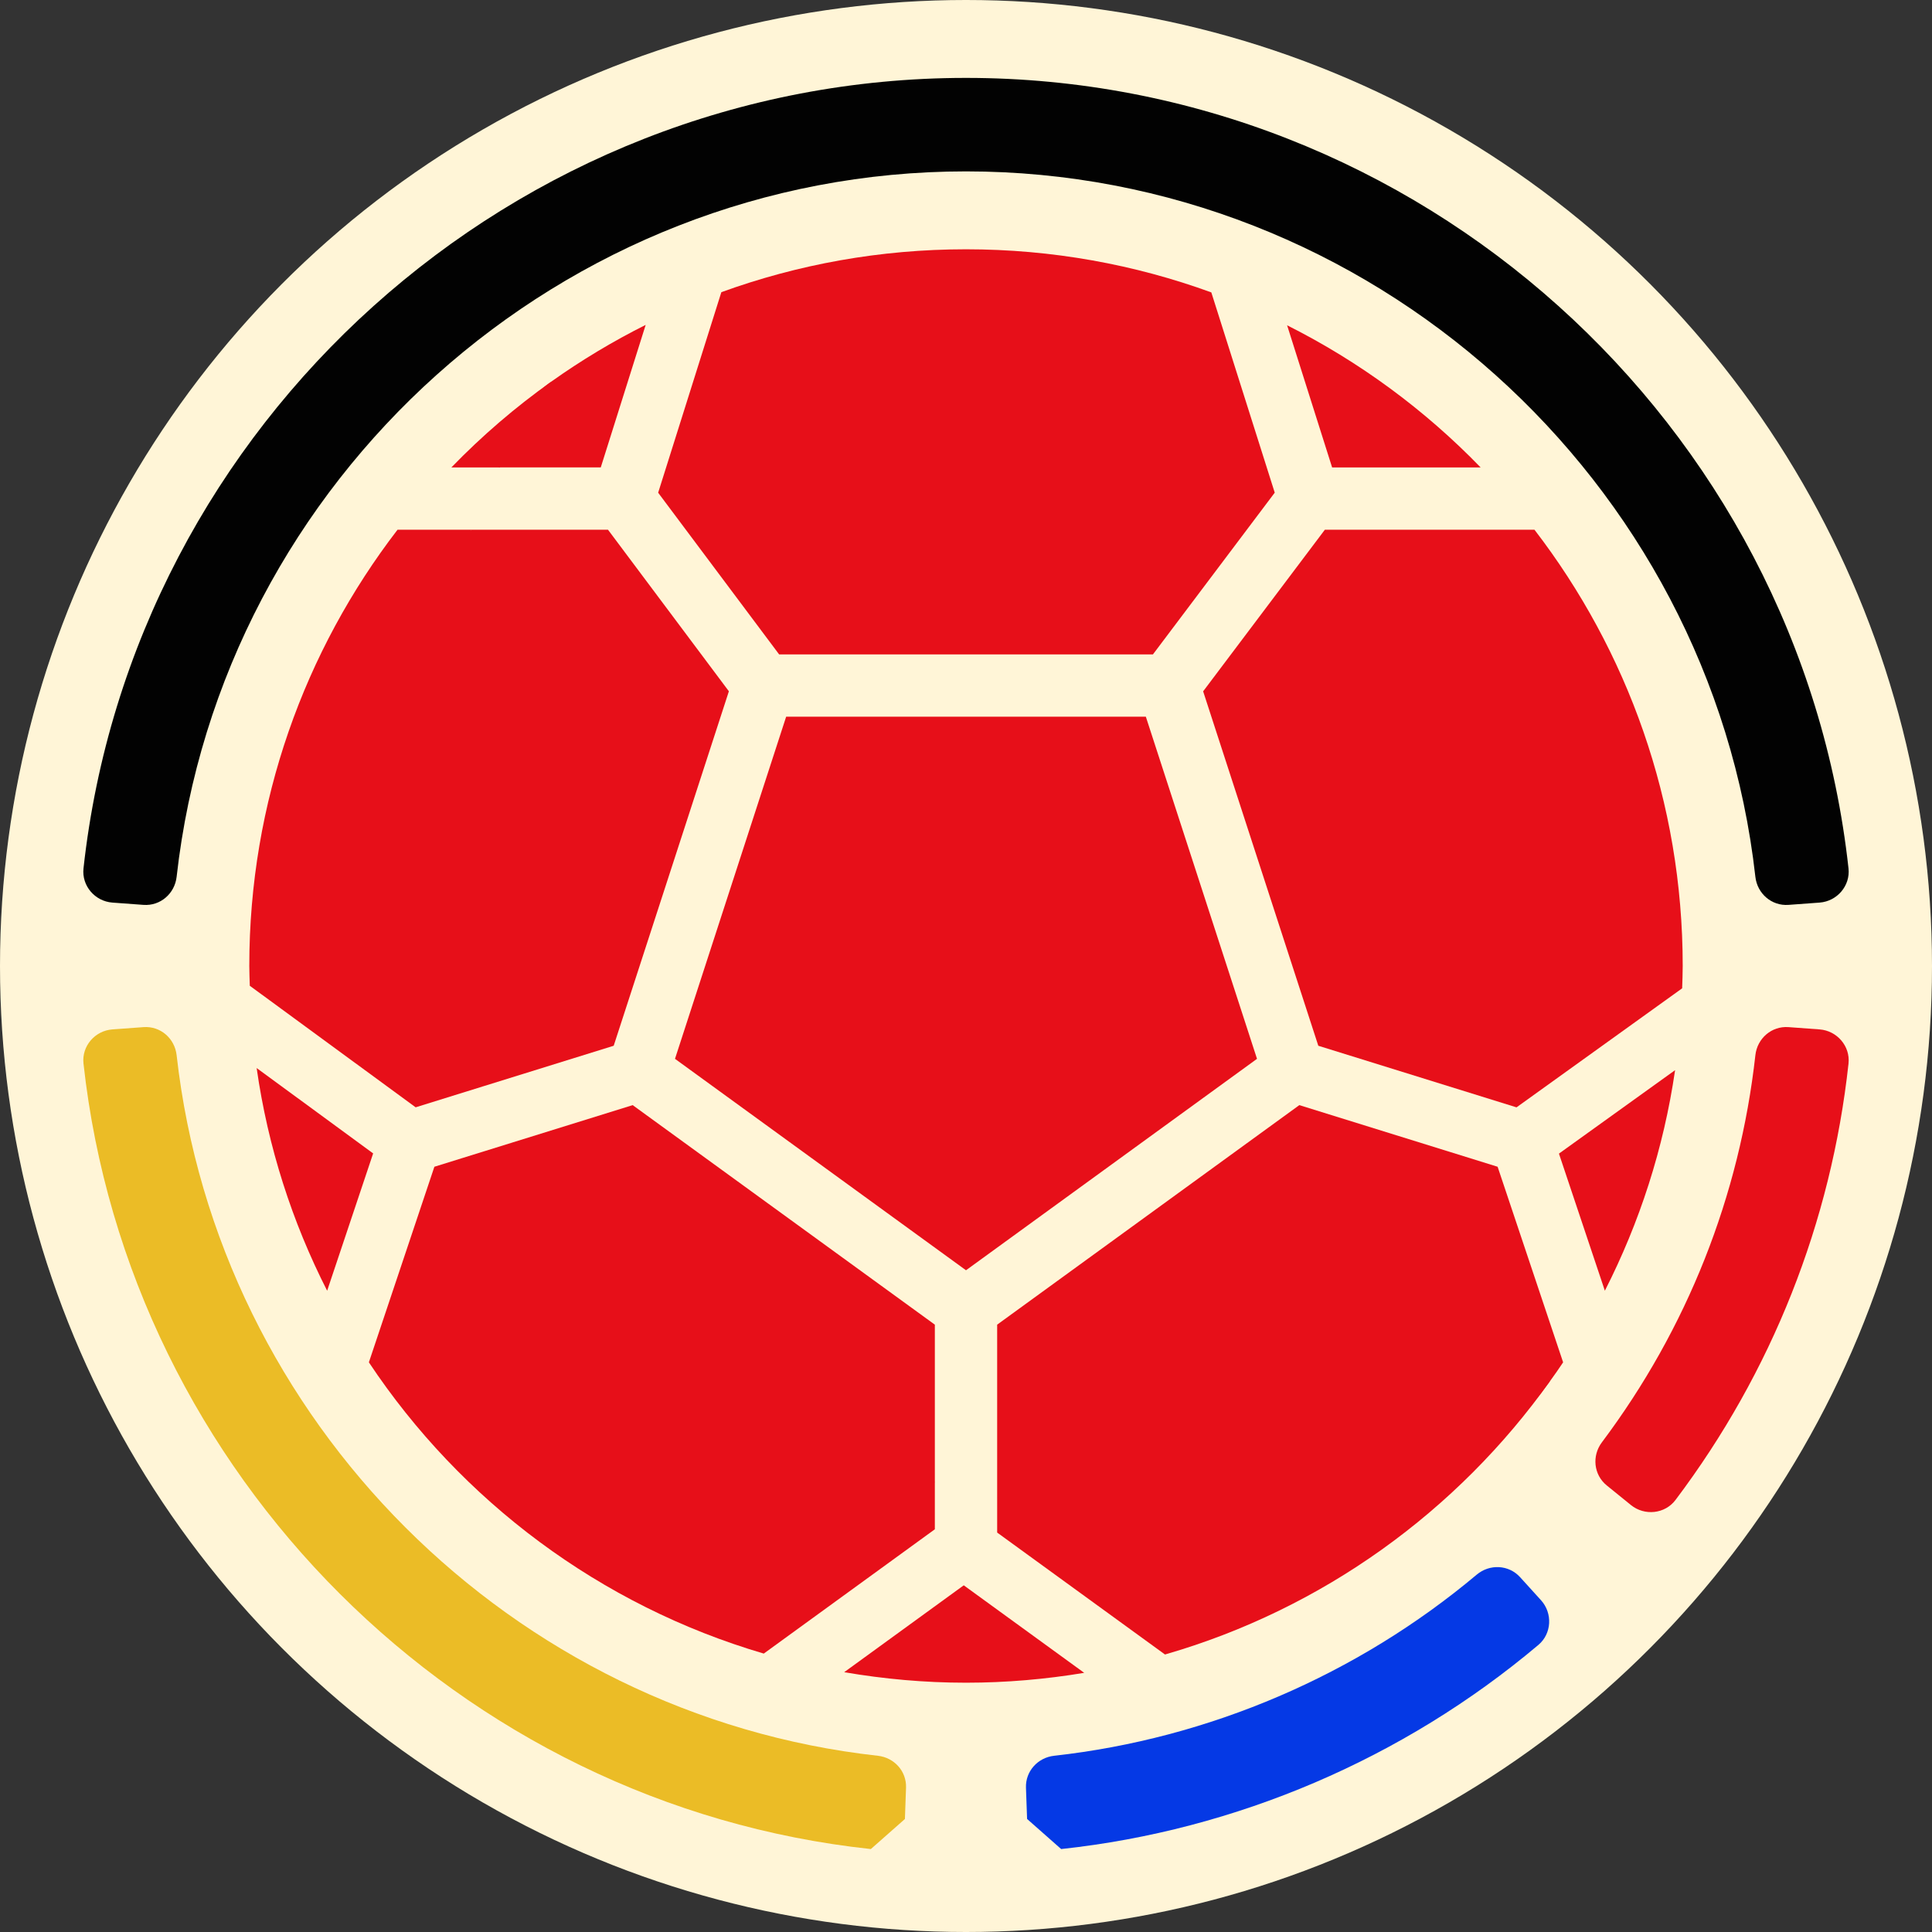 <?xml version="1.0" encoding="UTF-8"?>
<svg xmlns="http://www.w3.org/2000/svg" xmlns:xlink="http://www.w3.org/1999/xlink" xmlns:svgjs="http://svgjs.com/svgjs" version="1.1" width="512" height="512" x="0" y="0" viewBox="0 0 512 512" style="enable-background:new 0 0 512 512" xml:space="preserve" class="">
  <rect x="0" y="0" width="512" height="512" fill="#333333" stroke="none"/>
  <g transform="matrix(1,0,0,1,0,0)">
    <circle xmlns="http://www.w3.org/2000/svg" cx="256" cy="256" fill="#fff5d7" r="256" data-original="#fff5d7" class=""/>
    <path xmlns="http://www.w3.org/2000/svg" d="m256 20.645c-119.785 0-220.907 91.349-233.873 209.495-.506 4.612 3.04 8.716 7.666 9.056l8.233.605c4.471.328 8.284-2.989 8.783-7.444 11.824-105.463 102.183-186.938 209.191-186.938s197.367 81.475 209.191 186.938c.499 4.455 4.312 7.772 8.783 7.444l8.233-.605c4.627-.34 8.172-4.444 7.666-9.056-12.966-118.146-114.088-209.495-233.873-209.495z" fill="#020202" data-original="#6f6571" class=""/>
    <path xmlns="http://www.w3.org/2000/svg" d="m465.194 279.634c-4.162 37.336-18.106 72.514-40.68 102.601-2.689 3.583-2.182 8.604 1.297 11.426l6.41 5.198c3.606 2.924 9.005 2.364 11.799-1.343 25.529-33.869 41.258-73.542 45.855-115.652.504-4.615-3.046-8.72-7.675-9.06l-8.233-.605c-4.468-.328-8.276 2.983-8.773 7.435z" fill="#e70f19" data-original="#e5646e" class=""/>
    <path xmlns="http://www.w3.org/2000/svg" d="m391.344 417.299c-31.707 26.612-70.952 43.432-111.997 47.999-4.337.483-7.612 4.113-7.456 8.474l.297 8.272c3.607 3.185 5.423 4.788 9.03 7.973 46.381-4.988 90.748-23.969 126.479-54.106 3.546-2.991 3.8-8.402.683-11.837l-5.542-6.108c-3.014-3.32-8.06-3.549-11.494-.667z" fill="#0539e5" data-original="#6987eb" class=""/>
    <path xmlns="http://www.w3.org/2000/svg" d="m38.045 272.199-8.259.604c-4.624.338-8.167 4.434-7.66 9.043 11.983 108.933 99.69 196.483 208.659 208.172 3.604-3.181 5.422-4.785 9.026-7.965l.298-8.299c.156-4.353-3.118-7.973-7.448-8.453-96.975-10.757-174.961-88.692-185.853-185.672-.5-4.447-4.3-7.756-8.763-7.43z" fill="#ebbc26" data-original="#ffe07d" class=""/>
    <path xmlns="http://www.w3.org/2000/svg" d="m162.636 277.136 30.525-93.939-32.031-42.809h-36.194c-24.615 32.026-47.769 72.096-47.769 115.612 0 1.757.085 3.493.133 5.239l50.649 26.676z" fill="#e70f19" data-original="#ff8086" class=""/>
    <path xmlns="http://www.w3.org/2000/svg" d="m247.742 351.047-80.076-58.177-32.237 10.019-18.095 53.444c24.438 36.745 43.678 54.944 87 67.667l43.409-31.227v-41.726z" fill="#e70f19" data-original="#ff8086" class=""/>
    <path xmlns="http://www.w3.org/2000/svg" d="m255.403 420.125-31.685 23.023c10.497 1.798 21.271 2.788 32.282 2.788 10.675 0 21.131-.924 31.326-2.617z" fill="#e70f19" data-original="#e5646e" class=""/>
    <path xmlns="http://www.w3.org/2000/svg" d="m425.305 342.054c9.178-18.02 15.585-37.68 18.61-58.45l-30.778 22.117z" fill="#e70f19" data-original="#ff8086" class=""/>
    <path xmlns="http://www.w3.org/2000/svg" d="m396.884 309.202-52.55-16.331-80.076 58.177v45.809l44.075 31.81c41.702-12.033 77.875-29.018 102.472-62.702 1.173-1.606 2.319-3.25 3.439-4.933z" fill="#e70f19" data-original="#ff8086" class=""/>
    <path xmlns="http://www.w3.org/2000/svg" d="m68.014 283.042c2.992 20.978 9.422 40.834 18.683 59.017l12.19-36.394z" fill="#e70f19" data-original="#e5646e" class=""/>
    <g xmlns="http://www.w3.org/2000/svg" fill="#ff8086">
      <path d="m159.21 123.871 11.903-37.774c-8.744 4.378-17.101 9.408-25.009 15.029-9.514 6.763-18.666 20.311-18.666 20.311l5.011 2.433h26.761z" fill="#e70f19" data-original="#ff8086" class=""/>
      <path d="m333.121 280.601-29.46-90.666h-95.322l-29.46 90.666 77.121 56.032z" fill="#e70f19" data-original="#ff8086" class=""/>
      <path d="m174.418 130.575 32.057 42.845h99.068l32.277-42.859-16.805-53.07c-20.284-7.389-42.177-11.426-65.015-11.426-22.772 0-44.602 4.018-64.835 11.366z" fill="#e70f19" data-original="#ff8086" class=""/>
      <path d="m318.844 183.211 30.521 93.924 52.528 16.325 43.894-31.543c.06-1.97.149-3.933.149-5.917 0-43.516-14.667-83.586-39.282-115.613h-55.558z" fill="#e70f19" data-original="#ff8086" class=""/>
      <path d="m353.024 123.871h39.355c-14.786-15.26-32.103-28.036-51.284-37.668z" fill="#e70f19" data-original="#ff8086" class=""/>
    </g>
    <path xmlns="http://www.w3.org/2000/svg" d="m135.428 302.889-20.312 6.313-17.359 51.83c24.438 36.745 61.33 64.462 104.651 77.185l45.334-32.939v-12.505c-48.152-14.166-88.341-46.87-112.314-89.884z" fill="#e70f19" data-original="#e5646e" class=""/>
    <path xmlns="http://www.w3.org/2000/svg" d="m111.484 210.581c0-24.804 4.804-48.472 13.452-70.194h-19.589c-24.615 32.027-39.282 72.097-39.282 115.613 0 1.757.085 3.493.133 5.239l43.953 32.208 17.798-5.531c-10.551-23.63-16.465-49.785-16.465-77.335z" fill="#e70f19" data-original="#e5646e" class=""/>
    <path xmlns="http://www.w3.org/2000/svg" d="m146.106 101.129c-9.527 6.769-18.372 14.369-26.485 22.742h12.828c4.063-7.901 8.567-15.532 13.657-22.742z" fill="#e70f19" data-original="#e5646e" class=""/>
    <path xmlns="http://www.w3.org/2000/svg" d="m301.419 400.516c-12.721 0-25.141-1.275-37.161-3.659v9.287l44.479 32.315c41.718-12.038 77.505-37.979 102.068-72.495-30.912 21.793-68.689 34.552-109.386 34.552z" fill="#e70f19" data-original="#e5646e" class=""/>
  </g>
</svg>
